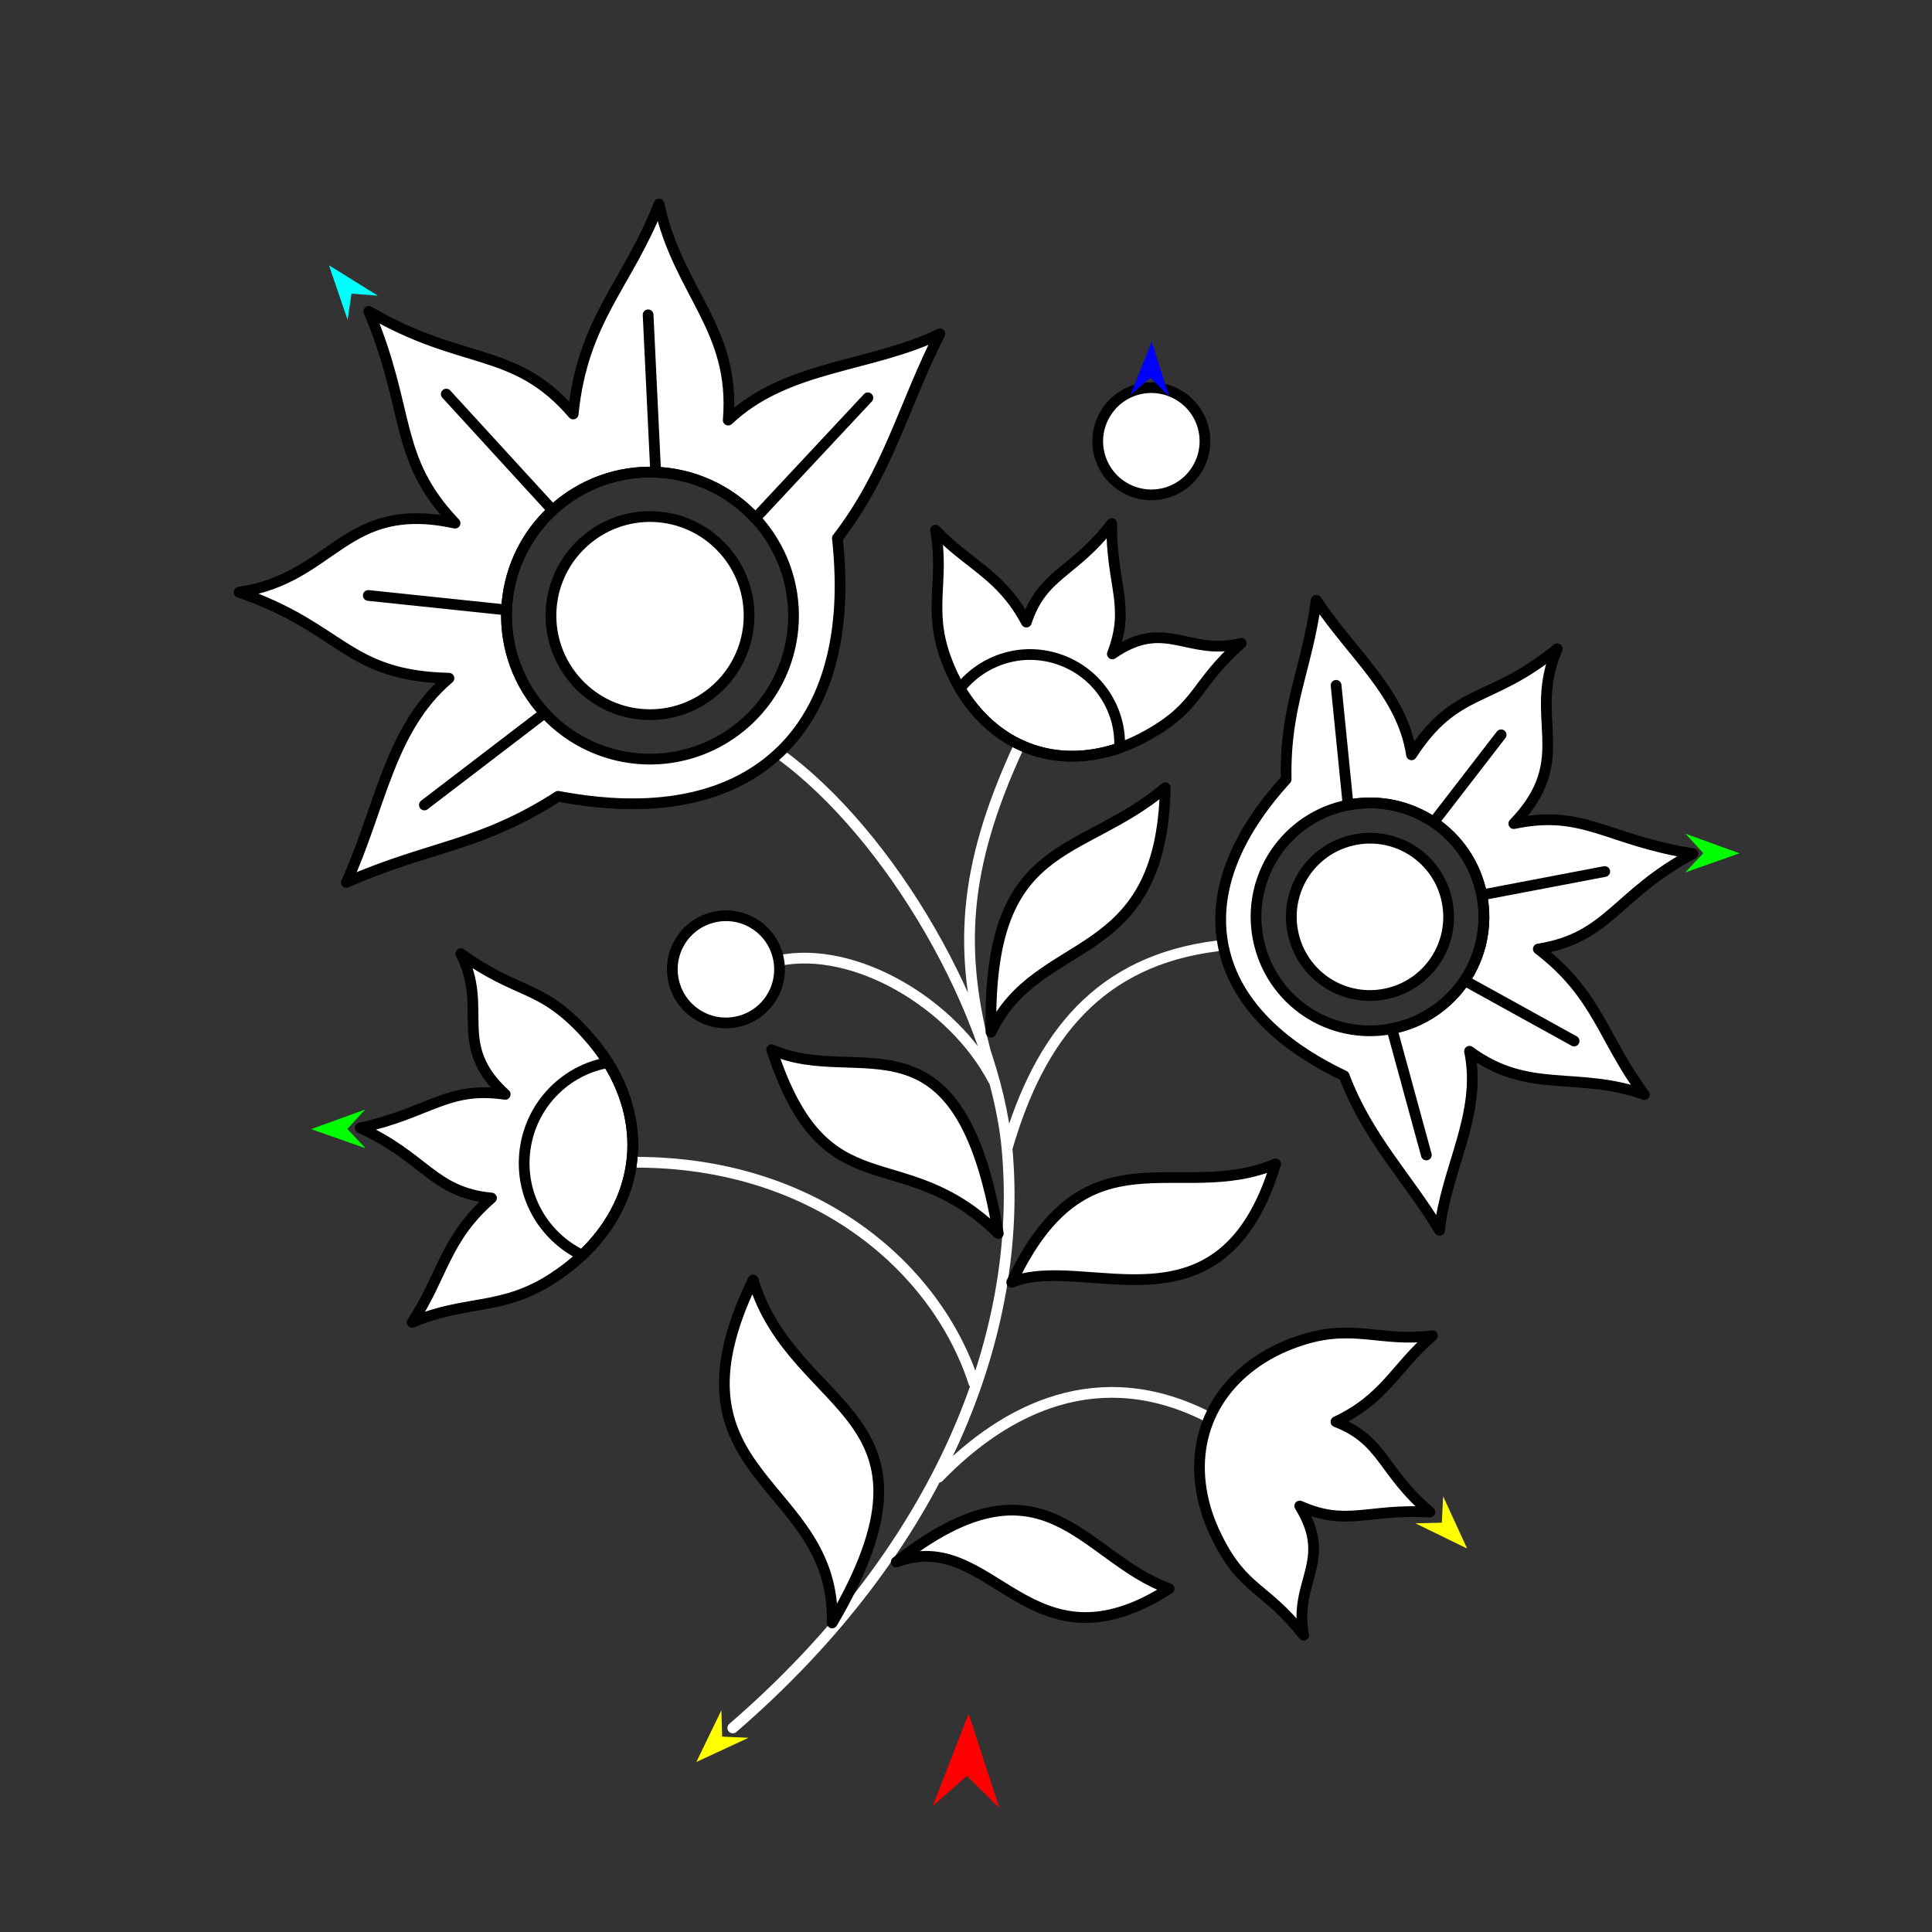 <?xml version="1.0" encoding="utf-8"?>
<!-- Generator: Moho 12.5 build 22414 -->
<!DOCTYPE svg PUBLIC "-//W3C//DTD SVG 1.1//EN" "http://www.w3.org/Graphics/SVG/1.1/DTD/svg11.dtd">
<svg version="1.1" id="Frame_0" xmlns="http://www.w3.org/2000/svg" xmlns:xlink="http://www.w3.org/1999/xlink" width="720px" height="720px">
<rect width="100%" height="100%" fill="#333333" stroke="none"/>
<g id="flower_jacobean_3">
<g id="flower_jacobean">
<path fill="none" stroke="#ffffff" stroke-width="4" stroke-linecap="round" stroke-linejoin="round" d="M 450.212 528.065 C 409.857 507.462 375.026 524.505 349.848 550.494 M 290.238 358.002 C 318.371 352.189 355.248 373.931 370.162 402.443 M 453.493 352.544 C 410.054 357.966 387.516 385.575 375.287 428.054 C 370.624 377.831 331.856 310.786 290.383 280.818 M 237.018 433.133 C 304.149 433.178 349.040 472.580 362.922 515.321 M 379.218 279.140 C 358.759 323.773 357.024 354.719 367.969 394.702 M 375.287 428.054 C 381.614 496.199 351.024 576.714 273.096 643.952 "/>
<path fill="#ffffff" fill-rule="evenodd" stroke="#000000" stroke-width="4" stroke-linecap="round" stroke-linejoin="round" d="M 369.318 384.656 C 386.933 347.488 432.843 360.816 434.259 293.560 C 402.185 320.593 367.889 311.714 369.318 384.656 M 449.233 562.098 C 450.228 565.570 451.766 569.488 453.758 573.436 C 463.626 592.994 471.333 591.097 485.843 609.377 C 481.905 589.212 497.072 581.820 484.374 561.232 C 501.862 569.056 509.720 562.146 532.890 563.501 C 515.094 548.474 515.737 536.771 497.867 529.851 C 516.206 521.218 519.955 509.754 533.820 497.798 C 514.729 500.231 504.740 493.304 485.663 499.236 C 481.523 500.523 477.666 502.120 474.423 503.834 C 452.323 515.501 442.155 537.439 449.233 562.098 M 446.706 173.814 C 451.895 164.054 448.206 151.995 438.446 146.807 C 428.686 141.619 416.627 145.308 411.439 155.068 C 406.251 164.828 409.939 176.887 419.700 182.075 C 429.460 187.263 441.518 183.575 446.706 173.814 M 417.216 278.740 C 420.632 277.567 424.465 275.829 428.305 273.636 C 447.328 262.772 445.036 255.174 462.543 239.740 C 442.609 244.713 434.444 229.948 414.538 243.690 C 421.450 225.822 414.145 218.330 414.302 195.122 C 400.214 213.670 388.492 213.631 382.504 231.834 C 372.936 213.964 361.294 210.811 348.639 197.582 C 352.053 216.522 345.651 226.854 352.559 245.601 C 354.058 249.669 355.851 253.438 357.730 256.588 C 370.522 278.057 392.955 287.080 417.216 278.740 M 516.180 370.443 C 500.262 373.557 484.908 363.229 481.794 347.310 C 478.679 331.392 489.008 316.038 504.927 312.924 C 520.845 309.809 536.199 320.138 539.313 336.057 C 542.427 351.975 532.098 367.328 516.180 370.443 M 545.808 365.400 C 551.855 356.413 554.477 345.038 552.226 333.530 C 549.975 322.023 543.258 312.475 534.270 306.429 C 525.283 300.383 513.908 297.760 502.400 300.011 C 490.893 302.262 481.345 308.979 475.299 317.966 C 469.252 326.954 466.630 338.329 468.881 349.836 C 471.132 361.344 477.849 370.892 486.836 376.938 C 495.824 382.984 507.199 385.608 518.707 383.356 C 530.214 381.105 539.762 374.388 545.808 365.400 M 500.926 400.923 C 490.927 396.078 461.506 381.366 455.837 352.389 C 450.168 323.412 471.874 298.697 479.309 290.441 C 478.792 262.785 486.833 250.311 490.542 223.702 C 504.128 244.053 522.558 258.393 526.034 281.299 C 542.675 255.699 555.177 262.413 580.329 241.782 C 569.026 268.094 587.512 282.631 564.150 306.940 C 590.280 301.431 598.951 313.158 630.915 318.135 C 602.245 333.366 599.675 349.501 573.292 353.665 C 595.734 370.828 597.467 387.551 612.835 407.922 C 587.542 398.985 569.649 408.011 547.650 391.781 C 552.508 415.137 538.763 435.773 536.482 458.508 C 524.391 438.585 509.668 424.085 500.926 400.923 M 372.034 459.670 C 335.556 423.904 307.716 452.714 287.580 391.174 C 319.869 405.567 357.427 372.820 372.034 459.670 M 334.002 582.123 C 370.026 568.555 383.252 625.649 435.696 592.056 C 403.260 580.477 389.363 538.592 334.002 582.123 M 377.034 477.879 C 404.574 466.820 455.164 500.466 475.397 433.751 C 439.289 448.983 404.756 418.832 377.034 477.879 M 310.125 604.820 C 311.668 551.422 244.472 551.449 280.650 477.017 C 296.131 527.716 356.865 525.298 310.125 604.820 M 250.827 364.484 C 249.033 353.577 256.385 343.331 267.293 341.537 C 278.200 339.744 288.445 347.096 290.238 358.002 C 292.032 368.909 284.681 379.155 273.774 380.949 C 262.867 382.742 252.621 375.391 250.827 364.484 M 226.602 396.003 C 224.434 392.497 221.532 388.669 218.122 384.949 C 201.229 366.522 193.351 370.991 171.754 355.404 C 182.322 376.334 167.951 389.149 188.272 407.832 C 166.640 404.651 160.148 414.673 134.279 420.357 C 158.478 431.354 161.394 444.408 183.165 446.477 C 165.694 461.637 165.124 475.389 153.596 492.813 C 173.812 484.231 186.928 488.748 206.046 476.327 C 210.195 473.631 213.937 470.684 216.969 467.798 C 237.632 448.141 242.009 420.897 226.602 396.003 M 269.335 204.377 C 283.195 219.373 282.279 242.651 267.283 256.510 C 252.288 270.370 229.010 269.454 215.150 254.458 C 201.290 239.463 202.207 216.185 217.202 202.325 C 232.198 188.465 255.476 189.382 269.335 204.377 M 244.347 175.968 C 230.721 175.432 216.800 180.142 205.960 190.161 C 195.119 200.180 189.330 213.688 188.793 227.314 C 188.257 240.940 192.967 254.861 202.986 265.701 C 213.005 276.542 226.513 282.331 240.139 282.867 C 253.765 283.404 267.686 278.694 278.526 268.675 C 289.367 258.656 295.156 245.148 295.693 231.522 C 296.229 217.896 291.520 203.975 281.500 193.134 C 271.481 182.294 257.973 176.505 244.347 175.968 M 312.075 200.572 C 313.494 214.487 317.181 255.733 289.884 280.963 C 262.587 306.192 221.758 299.275 207.998 296.767 C 178.710 315.604 160.029 315.235 129.069 328.851 C 141.892 300.843 145.072 271.617 167.315 252.751 C 128.887 251.845 127.815 234.012 89.085 220.703 C 124.747 215.420 128.102 186.004 169.589 194.963 C 146.412 170.611 153.244 153.569 137.446 116.033 C 172.718 136.680 191.703 128.767 213.606 154.281 C 217.157 118.891 233.928 105.980 245.594 76.048 C 252.740 109.054 274.238 122.258 271.392 156.556 C 293.205 135.911 324.399 136.995 350.265 124.410 C 336.914 150.534 331.111 175.894 312.075 200.572 Z"/>
<path fill="none" stroke="#000000" stroke-width="4" stroke-linecap="round" stroke-linejoin="round" d="M 357.730 256.588 C 366.581 245.490 381.608 240.882 395.468 246.011 C 409.501 251.205 417.943 264.755 417.216 278.740 C 392.955 287.080 370.522 278.057 357.730 256.588 M 586.626 387.959 C 573.020 380.440 559.414 372.920 545.808 365.400 C 551.855 356.413 554.477 345.038 552.226 333.530 C 567.495 330.616 582.764 327.702 598.033 324.787 M 531.557 430.423 C 527.273 414.734 522.990 399.045 518.707 383.356 C 530.214 381.105 539.762 374.388 545.808 365.400 M 497.923 255.401 C 499.415 270.271 500.908 285.141 502.400 300.011 C 513.908 297.760 525.283 300.383 534.270 306.429 C 542.655 295.565 551.039 284.702 559.423 273.839 M 552.226 333.530 C 549.975 322.023 543.258 312.475 534.270 306.429 M 216.969 467.798 C 202.383 460.749 193.460 445.189 195.670 428.469 C 197.907 411.540 210.855 398.724 226.602 396.003 C 242.009 420.897 237.632 448.141 216.969 467.798 M 241.532 117.324 C 242.470 136.872 243.409 156.420 244.347 175.968 C 230.721 175.432 216.800 180.142 205.960 190.161 C 192.743 175.729 179.527 161.296 166.311 146.864 M 323.431 148.253 C 309.454 163.214 295.477 178.174 281.500 193.134 C 271.481 182.294 257.973 176.505 244.347 175.968 M 158.152 299.988 C 173.097 288.559 188.041 277.130 202.986 265.701 C 192.967 254.861 188.257 240.940 188.793 227.314 C 171.612 225.513 154.431 223.711 137.250 221.910 M 205.960 190.161 C 195.119 200.180 189.330 213.688 188.793 227.314 "/>
</g>
<g id="specs_2">
<path fill="#ff0000" fill-rule="evenodd" stroke="none" d="M 360.983 638.654 C 360.982 638.658 347.589 673.056 347.587 673.059 C 347.589 673.058 360.325 661.862 360.327 661.861 C 360.328 661.862 372.411 673.760 372.413 673.762 C 372.411 673.758 360.984 638.658 360.983 638.654 Z"/>
<path fill="#0000ff" fill-rule="evenodd" stroke="none" d="M 429.227 127.303 C 429.226 127.305 421.264 147.214 421.263 147.216 C 421.264 147.216 428.722 140.780 428.722 140.780 C 428.723 140.780 435.678 147.755 435.679 147.756 C 435.678 147.754 429.227 127.305 429.227 127.303 Z"/>
<path fill="#00ff00" fill-rule="evenodd" stroke="none" d="M 648.270 318.010 C 648.268 318.009 628.112 310.695 628.110 310.694 C 628.110 310.695 634.784 317.941 634.784 317.942 C 634.784 317.943 628.037 325.120 628.037 325.121 C 628.039 325.120 648.268 318.011 648.270 318.010 Z"/>
<path fill="#ffff00" fill-rule="evenodd" stroke="none" d="M 546.758 577.106 C 546.757 577.104 537.808 557.619 537.807 557.617 C 537.807 557.618 537.336 567.457 537.336 567.458 C 537.335 567.458 527.488 567.697 527.487 567.697 C 527.489 567.698 546.756 577.105 546.758 577.106 Z"/>
<path fill="#ffff00" fill-rule="evenodd" stroke="none" d="M 259.505 656.645 C 259.506 656.643 268.845 637.341 268.846 637.339 C 268.846 637.340 269.119 647.187 269.119 647.188 C 269.120 647.188 278.961 647.624 278.962 647.624 C 278.960 647.625 259.507 656.644 259.505 656.645 Z"/>
<path fill="#00ff00" fill-rule="evenodd" stroke="none" d="M 115.954 420.790 C 115.956 420.789 136.112 413.475 136.114 413.474 C 136.113 413.475 129.440 420.721 129.439 420.722 C 129.440 420.723 136.186 427.900 136.187 427.901 C 136.185 427.900 115.956 420.791 115.954 420.790 Z"/>
<path fill="#00ffff" fill-rule="evenodd" stroke="none" d="M 122.606 98.877 C 122.607 98.878 140.822 110.192 140.823 110.193 C 140.822 110.193 131.001 109.431 131.000 109.431 C 131.000 109.432 129.533 119.173 129.533 119.174 C 129.532 119.172 122.606 98.879 122.606 98.877 Z"/>
</g>
</g>
</svg>
